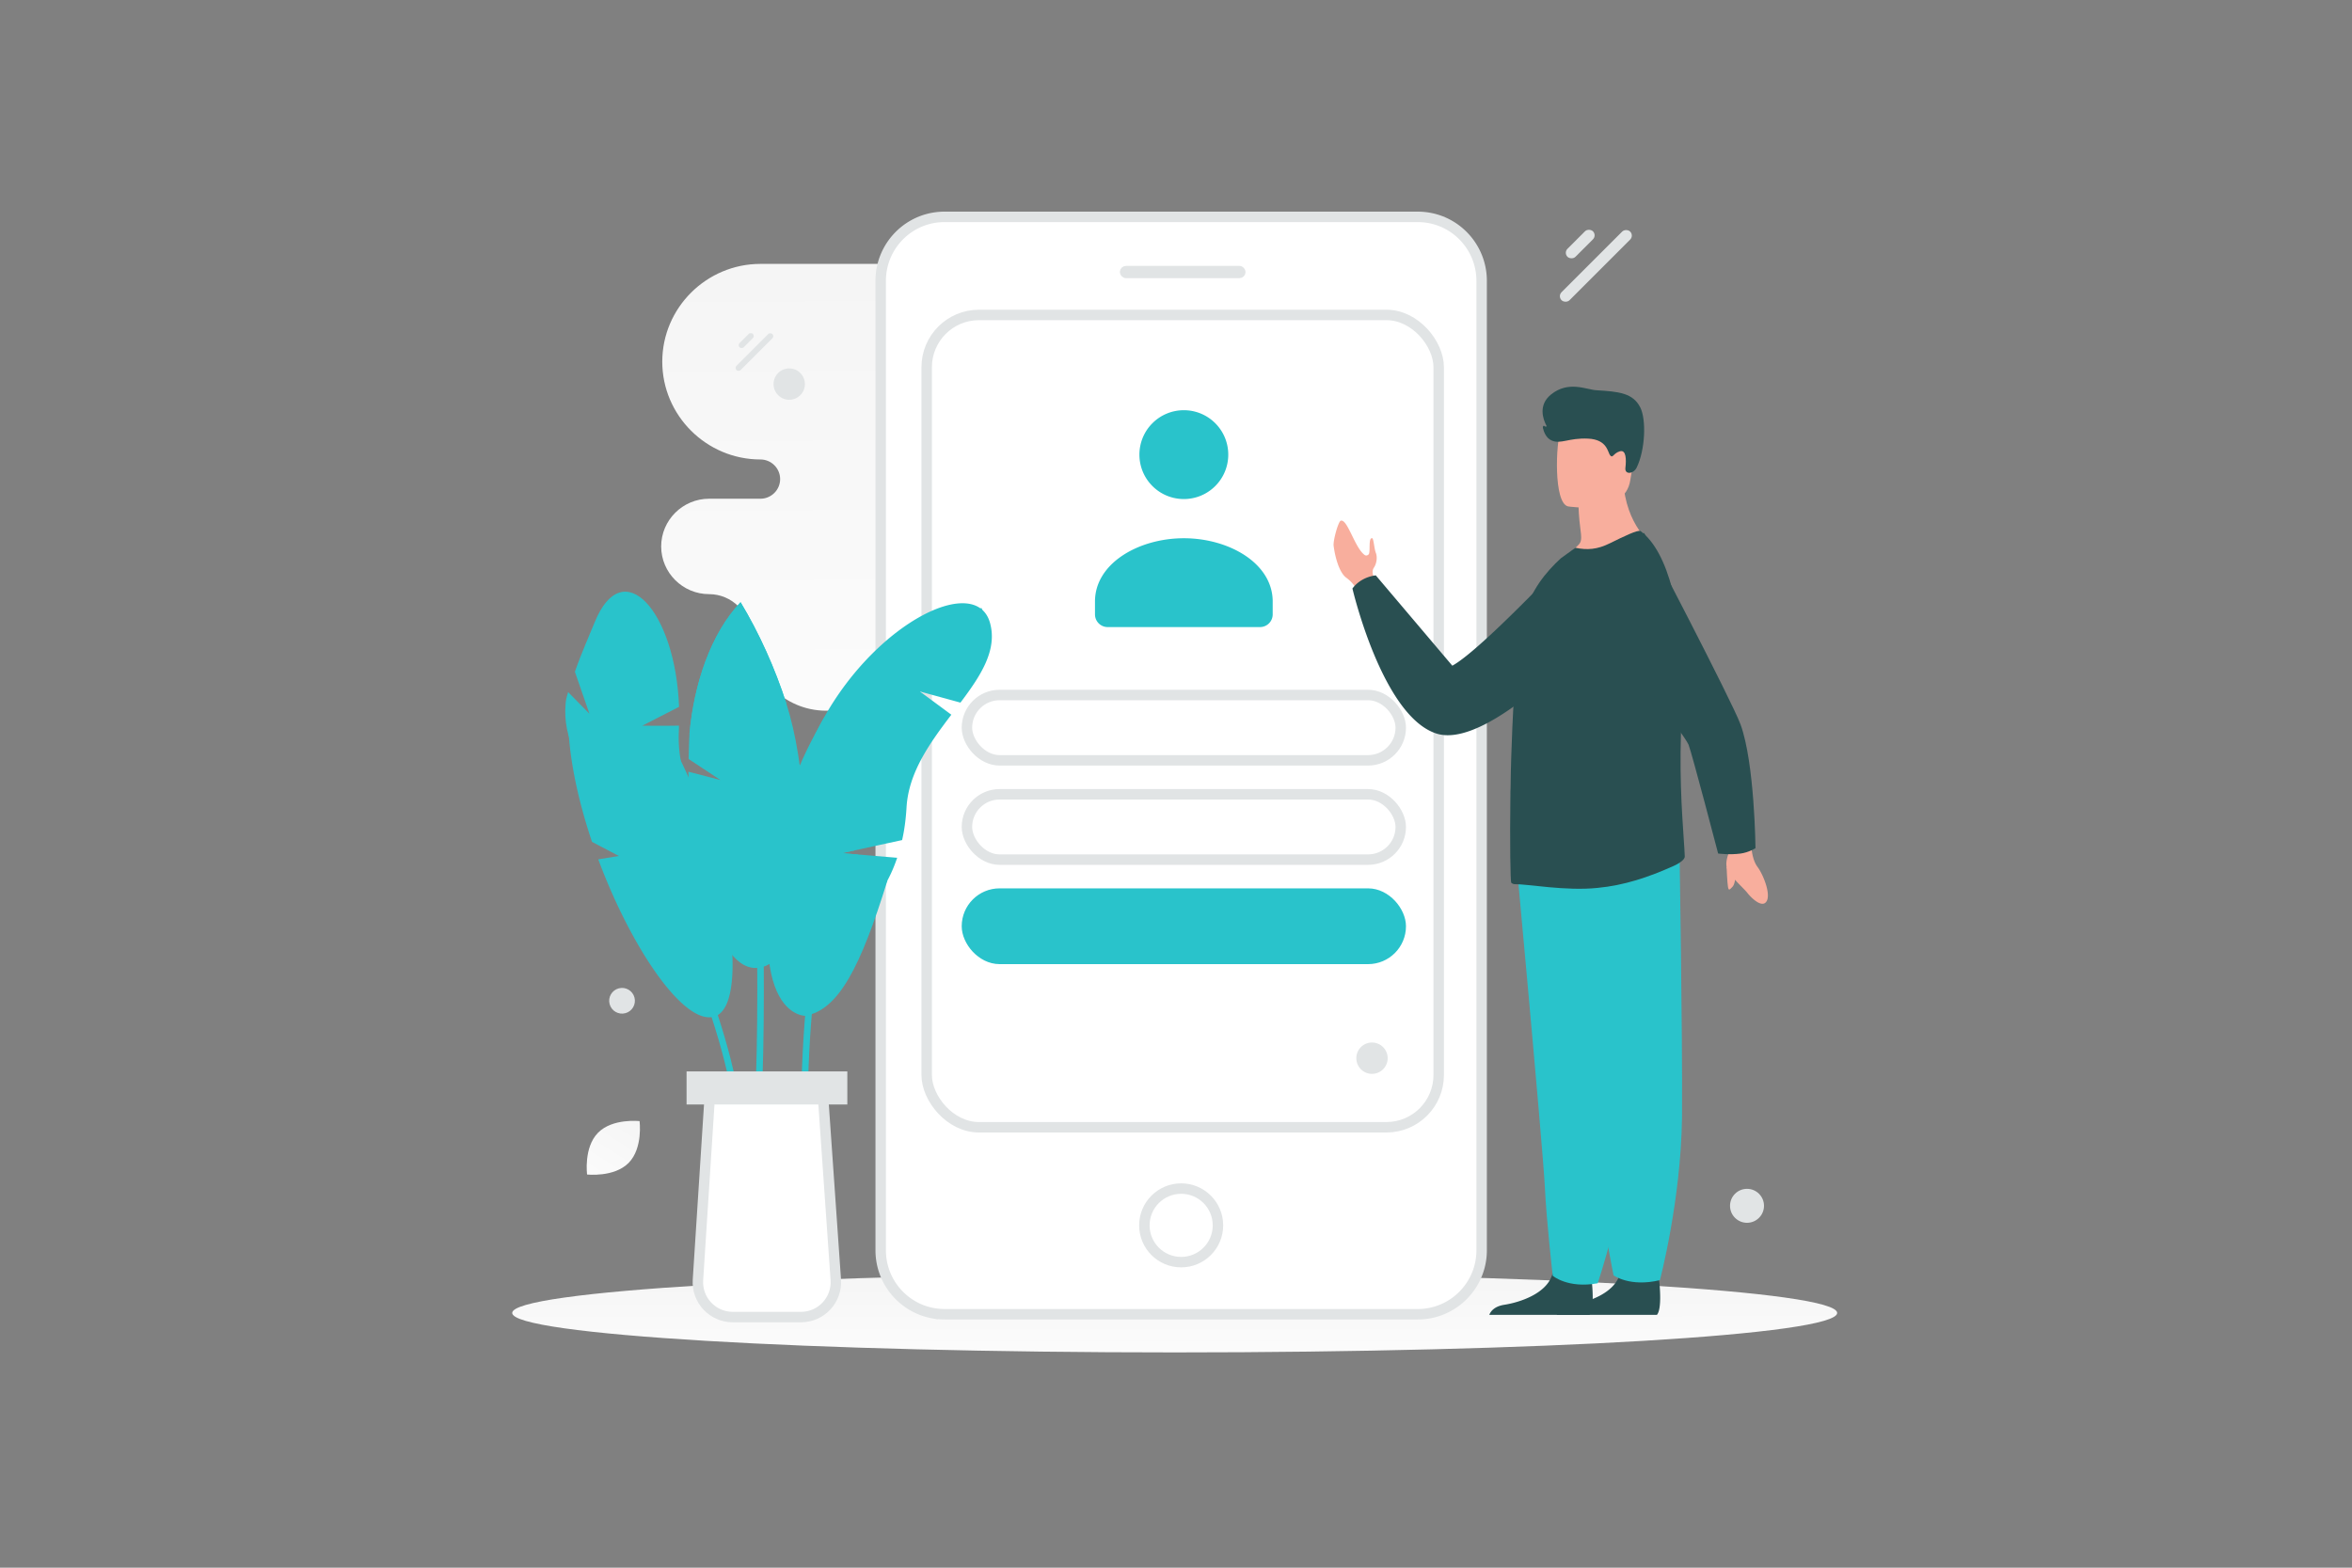 <svg width="900" height="600" viewBox="0 0 900 600" fill="none" xmlns="http://www.w3.org/2000/svg"><rect x="0" y="0" width="900" height="600" fill="#808080" stroke="none"/><path fill="transparent" d="M0 0h900v600H0z"/><path d="M449.5 517.609c140.004 0 253.5-6.764 253.5-15.109 0-8.345-113.496-15.109-253.5-15.109-140.004 0-253.5 6.764-253.5 15.109 0 8.345 113.496 15.109 253.5 15.109z" fill="url(#a)"/><path fill-rule="evenodd" clip-rule="evenodd" d="M290.982 101c-20.661 0-37.563 16.84-37.563 37.426 0 20.586 16.902 37.426 37.563 37.426 4.145 0 7.54 3.382 7.54 7.512 0 4.13-3.395 7.512-7.54 7.512h-19.655c-10.079 0-18.327 8.218-18.327 18.26 0 10.042 8.248 18.26 18.327 18.26 8.717 0 15.85 7.107 15.85 15.792 0 15.847 13.013 28.812 28.918 28.812h169.753c20.662 0 37.564-16.84 37.564-37.426 0-20.586-16.902-37.426-37.564-37.426h-3.633c-4.145 0-7.54-3.378-7.54-7.512 0-4.13 3.391-7.512 7.54-7.512h24.458c10.079 0 18.327-8.218 18.327-18.26 0-10.03-8.227-18.239-18.289-18.26H487.03c-8.717 0-15.85-7.107-15.85-15.792 0-15.847-13.013-28.812-28.917-28.812H290.982z" fill="url(#b)"/><path d="M550.84 84.454a24.131 24.131 0 0 0-1.545-.497c-.172-.05-.343-.102-.515-.146a46.858 46.858 0 0 0-1.113-.267c-.178-.04-.356-.073-.537-.107a31.839 31.839 0 0 0-1.123-.188 27.27 27.27 0 0 0-.66-.084c-.16-.019-.32-.037-.482-.053a23.832 23.832 0 0 0-.759-.057c-.134-.008-.267-.021-.401-.026-.39-.019-.783-.029-1.178-.029H361.422a23.732 23.732 0 0 0-3.718.282 25.75 25.75 0 0 0-1.202.215c-10.335 2.116-18.29 10.78-19.374 21.478a24.66 24.66 0 0 0-.126 2.503v371.044c0 10.595 6.714 19.615 16.111 23.024.042.016.084.029.126.042.466.165.94.316 1.417.452.173.05.343.103.518.147.184.047.367.092.55.136.186.044.375.089.563.131.178.039.356.073.537.107a30.685 30.685 0 0 0 1.121.188c.217.032.437.058.659.084.16.018.32.037.482.052.252.024.506.042.76.058.133.008.267.021.4.026.39.018.783.029 1.179.029h181.107c.843 0 1.676-.042 2.498-.126 11.492-1.169 20.631-10.33 21.799-21.851.084-.824.125-1.659.125-2.504V107.478c-.005-10.595-6.719-19.615-16.114-23.023z" fill="#fff" stroke="#E1E4E5" stroke-width="4"/><path d="M451.975 483.058c7.776 0 14.079-6.303 14.079-14.078 0-7.775-6.303-14.079-14.079-14.079-7.775 0-14.078 6.304-14.078 14.079s6.303 14.078 14.078 14.078z" fill="#fff" stroke="#E1E4E5" stroke-width="4"/><rect x="429.685" y="102.942" width="45.755" height="2.346" rx="1.173" fill="#fff" stroke="#E1E4E5" stroke-width="2.346"/><rect x="354.6" y="120.54" width="195.924" height="310.898" rx="20" fill="#fff" stroke="#E1E4E5" stroke-width="4"/><path fill-rule="evenodd" clip-rule="evenodd" d="M419 230.297v4.851a4.857 4.857 0 0 0 4.857 4.852h58.286a4.857 4.857 0 0 0 4.857-4.852v-4.929C487 215.538 470.204 206 453 206s-34 9.543-34 24.219m21.979-68.24c-6.639 6.639-6.639 17.403 0 24.042 6.639 6.639 17.403 6.639 24.042 0 6.639-6.639 6.639-17.403 0-24.042-6.639-6.639-17.403-6.639-24.042 0z" fill="#29c3cb"/><rect x="370" y="266" width="166" height="25" rx="12.5" fill="#fff" stroke="#E1E4E5" stroke-width="4"/><rect x="370" y="304" width="166" height="25" rx="12.5" fill="#fff" stroke="#E1E4E5" stroke-width="4"/><rect x="370" y="342" width="166" height="25" rx="12.5" fill="#29c3cb" stroke="#29c3cb" stroke-width="4"/><path fill-rule="evenodd" clip-rule="evenodd" d="M316.79 308.808h-2.795c-.676 0-1.22-.55-1.22-1.22v-2.795c0-.676.55-1.22 1.22-1.22h2.795c.67 0 1.22.55 1.22 1.22v2.795c.006.67-.544 1.22-1.22 1.22zm-9.691 0h-2.795c-.67 0-1.22-.55-1.22-1.22v-2.795c0-.676.55-1.22 1.22-1.22h2.795c.67 0 1.22.55 1.22 1.22v2.795c0 .67-.55 1.22-1.22 1.22zm-9.696 0h-2.795c-.67 0-1.22-.55-1.22-1.22v-2.795c0-.676.55-1.22 1.22-1.22h2.795c.67 0 1.22.55 1.22 1.22v2.795c.005.67-.545 1.22-1.22 1.22zm-9.691 0h-2.795c-.67 0-1.22-.55-1.22-1.22v-2.795c0-.676.55-1.22 1.22-1.22h2.795c.676 0 1.225.55 1.225 1.22v2.795a1.232 1.232 0 0 1-1.225 1.22zm-9.691 0h-2.795c-.676 0-1.226-.55-1.226-1.22v-2.795c0-.676.55-1.22 1.226-1.22h2.795c.67 0 1.22.55 1.22 1.22v2.795c0 .67-.55 1.22-1.22 1.22zm28.723-10.567h-2.795c-.67 0-1.22-.55-1.22-1.22v-2.801c0-.67.55-1.22 1.22-1.22h2.795c.676 0 1.22.55 1.22 1.22v2.795a1.218 1.218 0 0 1-1.22 1.226zm-9.691 0h-2.795c-.67 0-1.22-.55-1.22-1.22v-2.801c0-.67.55-1.22 1.22-1.22h2.795c.67 0 1.22.55 1.22 1.22v2.795a1.218 1.218 0 0 1-1.22 1.226zm-9.691 0h-2.795c-.675 0-1.225-.55-1.225-1.22v-2.801c0-.67.55-1.22 1.225-1.22h2.795c.671 0 1.22.55 1.22 1.22v2.795c0 .676-.549 1.226-1.22 1.226zm10.041 21.919h-2.795c-.67 0-1.22-.55-1.22-1.22v-2.795c0-.676.55-1.22 1.22-1.22h2.795c.67 0 1.22.55 1.22 1.22v2.795c.005.67-.545 1.22-1.22 1.22zm-9.691 0h-2.795c-.67 0-1.22-.55-1.22-1.22v-2.795c0-.676.55-1.22 1.22-1.22h2.795c.676 0 1.225.55 1.225 1.22v2.795a1.232 1.232 0 0 1-1.225 1.22z" fill="#E1E4E5"/><rect x="625.319" y="90.162" width="37.138" height="4.327" rx="2.163" transform="rotate(135 625.319 90.162)" fill="#E1E4E5"/><rect x="611.081" y="90.06" width="13.789" height="4.327" rx="2.163" transform="rotate(135 611.081 90.06)" fill="#E1E4E5"/><rect x="296.368" y="128.657" width="19.466" height="2.268" rx="1.134" transform="rotate(135 296.368 128.657)" fill="#E1E4E5"/><rect x="288.905" y="128.604" width="7.228" height="2.268" rx="1.134" transform="rotate(135 288.905 128.604)" fill="#E1E4E5"/><circle cx="525" cy="405" r="6" transform="rotate(90 525 405)" fill="#E1E4E5"/><circle cx="302" cy="147" r="6" transform="rotate(90 302 147)" fill="#E1E4E5"/><circle cx="238.025" cy="383.025" r="4.919" transform="rotate(-15 238.025 383.025)" fill="#E1E4E5"/><path d="M510.318 208.898c.605 4.672 2.223 10.304 4.843 12.217 2.972 2.171 3.89 4.476 3.89 4.476l3.02-.93 3.61-1.113s.005-.369-.017-.982a26.328 26.328 0 0 0-.194-2.419s-.688-1.48.277-2.918c.964-1.435 1.407-3.898.728-5.619-.675-1.715-.816-5.601-1.455-5.632-1.548-.086-.487 5.45-1.342 6.23-.769.712-1.427.256-1.544.158l-.024-.019c-3.749-2.801-6.522-13.865-9.072-13.045-.95.304-2.981 7.607-2.72 9.596zm152.408 114.968s-3.2 5.539-1.767 8.734c1.43 3.197 6.391 7.457 7.671 9.129 1.275 1.669 5.603 6.078 7.347 3.241 1.743-2.831-1.335-10.359-3.469-13.196-2.131-2.844-2.334-7.722-2.334-7.722l-7.448-.186z" fill="#F8AE9D"/><path d="M660.678 331.678s.244 6.103.534 7.732c.292 1.633.58 1.134 1.696.038 1.116-1.096 1.103-4.29 1.521-4.5.419-.211-3.751-3.27-3.751-3.27z" fill="#F8AE9D"/><path d="M604.692 208.23s-37.335 40.244-48.958 46.55l-29.283-34.565s-5.497.385-8.938 5.021c0 0 11.361 48.75 32.09 55.501 20.729 6.752 62.989-40.715 62.989-40.715l-7.9-31.792zm-34.81 294.995h38.339c1.842-2.171 1.163-10.188.887-12.809-.058-.529-.097-.833-.097-.833s-13.092-10.109-14.89-2.368a8.474 8.474 0 0 1-.194.716c-2.263 7.24-12.427 10.53-18.292 11.447-3.819.595-5.23 2.509-5.753 3.847z" fill="#294F51"/><path d="M595.694 503.225h38.339c1.842-2.171 1.163-10.188.887-12.809-.058-.529-.097-.833-.097-.833s-13.092-10.109-14.89-2.368a8.474 8.474 0 0 1-.194.716c-2.263 7.24-12.427 10.53-18.292 11.447-3.819.595-5.23 2.509-5.753 3.847z" fill="#294F51"/><path d="M580.355 330.843s1.833 19.838 3.987 43.682c2.928 32.391 6.45 72.18 6.799 79.717.604 13.089 3.017 34.024 3.017 34.024s5.731 4.974 17.201 2.877c0 0 10.224-29.887 13.143-61.512l.134-1.562c2.717-32.19 6.937-99.979 6.937-99.979l-51.218 2.753z" fill="#29c3cb"/><path d="M590.752 332.201s3.457 19.641 7.562 43.25c5.579 32.074 12.356 71.476 13.316 78.959 1.664 12.994 5.801 33.693 5.801 33.693s6.233 4.614 17.742 1.849c0 0 8.011-30.356 8.447-62.011l.011-1.563c.185-32.206-.956-99.939-.956-99.939l-51.923 5.762z" fill="#29c3cb"/><path d="M596.691 215.477c13.173 4.16 34.913-7.568 34.913-7.568s-11.089-8.616-10.455-27.574l-10.185 8.211-6.92 5.574s.027 3.289.784 9.05c.201 1.514.566 3.882-.57 5.095-4.411 4.708-7.567 7.212-7.567 7.212z" fill="#F8AE9D"/><path d="M600.016 193.811s21.763 3.617 23.806-9.972c2.044-13.589 6.227-22.274-7.581-25.157-13.808-2.882-17.297 1.893-19.081 6.263-1.783 4.37-2.75 27.575 2.856 28.866z" fill="#F8AE9D"/><path d="M578.299 337.873c.397.328.858.529 1.387.529 4.949-.068 19.377 2.682 31.584 1.428 10.291-.99 19.405-4.037 29.185-8.421 1.3-.584 4.288-2.18 4.224-3.631-.046-1.592-.201-3.895-.402-6.801-.693-10.099-1.897-27.465-.72-47.504.209-3.731.323-7.43.337-11.075.1-27.159-5.282-51.044-16.107-59.127-.926-.661-6.6 2.112-11.814 4.681-4.817 2.376-8.594 2.627-13.146 1.706l-5.588 4.032c-5.543 5.145-11.614 12.143-14.255 22.762-2.244 9.041-3.563 25.339-4.288 42.231-.328 7.654-.593 15.377-.661 22.698v.26c-.064.725-.064 1.519-.064 2.244-.265 18.812 0 33.723.328 33.988z" fill="#294F51"/><path d="M665.989 326.687c-4.131.561-8.539-.018-8.539-.018s-9.961-38.162-11.326-41.672c-1.364-3.511-33.477-46.005-33.477-46.005l16.431-35.096s33.67 64.411 36.948 73.378c5.417 14.816 5.716 47.352 5.716 47.352s-2.507 1.623-5.753 2.061zm-39.718-147.716c-1.185 2.45-4.622 2.812-4.305.11.36-3.075.356-7.098-2.144-6.35-2.5.748-2.627 2.751-3.654 1.583-1.026-1.168-1.044-6.094-8.489-6.441-7.444-.342-10.468 2.249-13.926.725-2.072-.911-2.97-3.154-3.356-4.807-.109-.468.231-1.122.544-.757.296.345 1.039.324.827-.078-1.311-2.488-3.272-7.919 1.725-11.965 6.687-5.415 13.502-1.87 17.37-1.638 8.526.516 14.032 1.027 16.814 6.628 2.307 4.647 1.911 16.127-1.406 22.99z" fill="#294F51"/><path d="M240.559 445.061c-5.542 5.64-15.906 4.451-15.906 4.451s-1.371-10.335 4.176-15.972c5.542-5.641 15.901-4.455 15.901-4.455s1.371 10.335-4.171 15.976z" fill="url(#c)"/><circle cx="668.5" cy="461.5" r="6.5" fill="#E1E4E5"/><path d="m367.521 268.912-15.507-4.251 12.017 8.882c-8.033 10.583-16.382 22.017-17.144 35.506-.266 4.403-.799 8.578-1.687 12.474l-18.311 3.972-4.772 1.027 6.117.508 15.075 1.269c-1.053 3.109-2.297 6.028-3.744 8.73-6.763 12.715-18.628 49.642-31.559 51.711h-.012c-.394-.787-18.908-37.194-1.815-92.876a108.598 108.598 0 0 1 8.781-20.608c.114-.215.229-.418.343-.621 20.76-37.079 58.397-55.061 63.549-36.153 2.83 10.355-3.54 20.088-11.331 30.43z" fill="#29c3cb"/><path d="M339.566 337.055c-10.19 32.739-18.629 49.642-31.559 51.71h-.013c-.52 0-28.844-.406-4.2-89.385 2.068-7.449 7.512-17.55 11.166-24.098.115-.216.229-.419.343-.622-1.117 9.378-1.624 23.349 2.487 36.001 0 0 2.83 7.118 9.099 14.859l-4.772 1.028 6.117.508c3.033 3.489 6.789 7.042 11.332 9.999z" fill="#29c3cb"/><path d="M307.803 431.517c-.901-127.226 44.274-188.149 68.22-197.666" stroke="#29c3cb" stroke-width="2.5" stroke-miterlimit="10"/><path d="m307.702 310.876-8.515 7.677 8.718-2.639c.66 26.699-4.162 52.078-17.118 54.413-17.182 3.134-26.801-42.701-27.397-74.983l12.283 3.198-12.169-8.046c.063-2.004.178-7.829.33-9.606 1.7-18.983 8.083-38.348 19.542-50.403 7.131 11.789 13.222 25.38 17.537 38.831 3.616 11.243 6.053 26.394 6.789 41.558z" fill="#29c3cb"/><path d="m263.821 280.89 37.092-11.572c-4.302-13.451-10.418-27.029-17.537-38.831-11.446 12.055-17.854 31.42-19.555 50.403z" fill="#29c3cb"/><path d="M285.47 236.972c5.076 53.563 7.22 155.46 4.137 192.235" stroke="#29c3cb" stroke-width="2.5" stroke-miterlimit="10"/><path d="M273.909 388.866c-9.796 4.01-26.255-17.296-38.919-45.213a307.854 307.854 0 0 1-2.157-4.936 225.33 225.33 0 0 1-3.908-9.822l7.905-1.281-10.291-5.406c-5.545-16.484-9.187-33.59-9.162-48.208l37.904 7.588c9.01 14.771 16.357 35.316 20.709 54.515l-3.895 11.23 5.456-3.756c4.327 22.803 3.921 42.206-3.642 45.289z" fill="#29c3cb"/><path d="M228.582 282.451c27.816 58.258 55.593 122.912 53.347 150.435" stroke="#29c3cb" stroke-width="2.5" stroke-miterlimit="10"/><path d="M280.3 319.254s-11.241-5.442-17.117-19.149l-22.41-2.886 20.618-2.298c-1.235-4.401-1.916-9.434-1.631-15.243.033-.658.028-1.296.061-1.953-5.815.11-13.331.039-14.042.014l14.068-7.211c-1.37-36.629-21.466-59.076-32.305-32.332-2.212 5.487-5.019 11.596-7.555 18.915l5.566 16.066-8.153-8.292c-.727 2.385-.844 3.028-.975 4.531-1.142 13.081 5.436 25.631 16.417 32.881 13.764 9.043 34.84 20.759 47.458 16.957z" fill="#29c3cb"/><path d="m267.073 489.877 4.6-71.487h43.172l4.972 71.419c.53 7.715-5.585 14.271-13.321 14.271h-26.103c-7.715 0-13.817-6.511-13.32-14.203z" fill="#fff" stroke="#E1E4E5" stroke-width="4"/><path d="M264.717 420.723v-8.664h57.519v8.664h-57.519z" fill="#E1E4E5" stroke="#E1E4E5" stroke-width="4"/><defs><linearGradient id="a" x1="460.31" y1="534.551" x2="460.255" y2="454.507" gradientUnits="userSpaceOnUse"><stop stop-color="#fff"/><stop offset="1" stop-color="#EEE"/></linearGradient><linearGradient id="b" x1="394.8" y1="367.872" x2="391.484" y2="-85.056" gradientUnits="userSpaceOnUse"><stop stop-color="#fff"/><stop offset="1" stop-color="#EEE"/></linearGradient><linearGradient id="c" x1="218.447" y1="464.328" x2="258.514" y2="401.52" gradientUnits="userSpaceOnUse"><stop stop-color="#fff"/><stop offset="1" stop-color="#EEE"/></linearGradient></defs></svg>